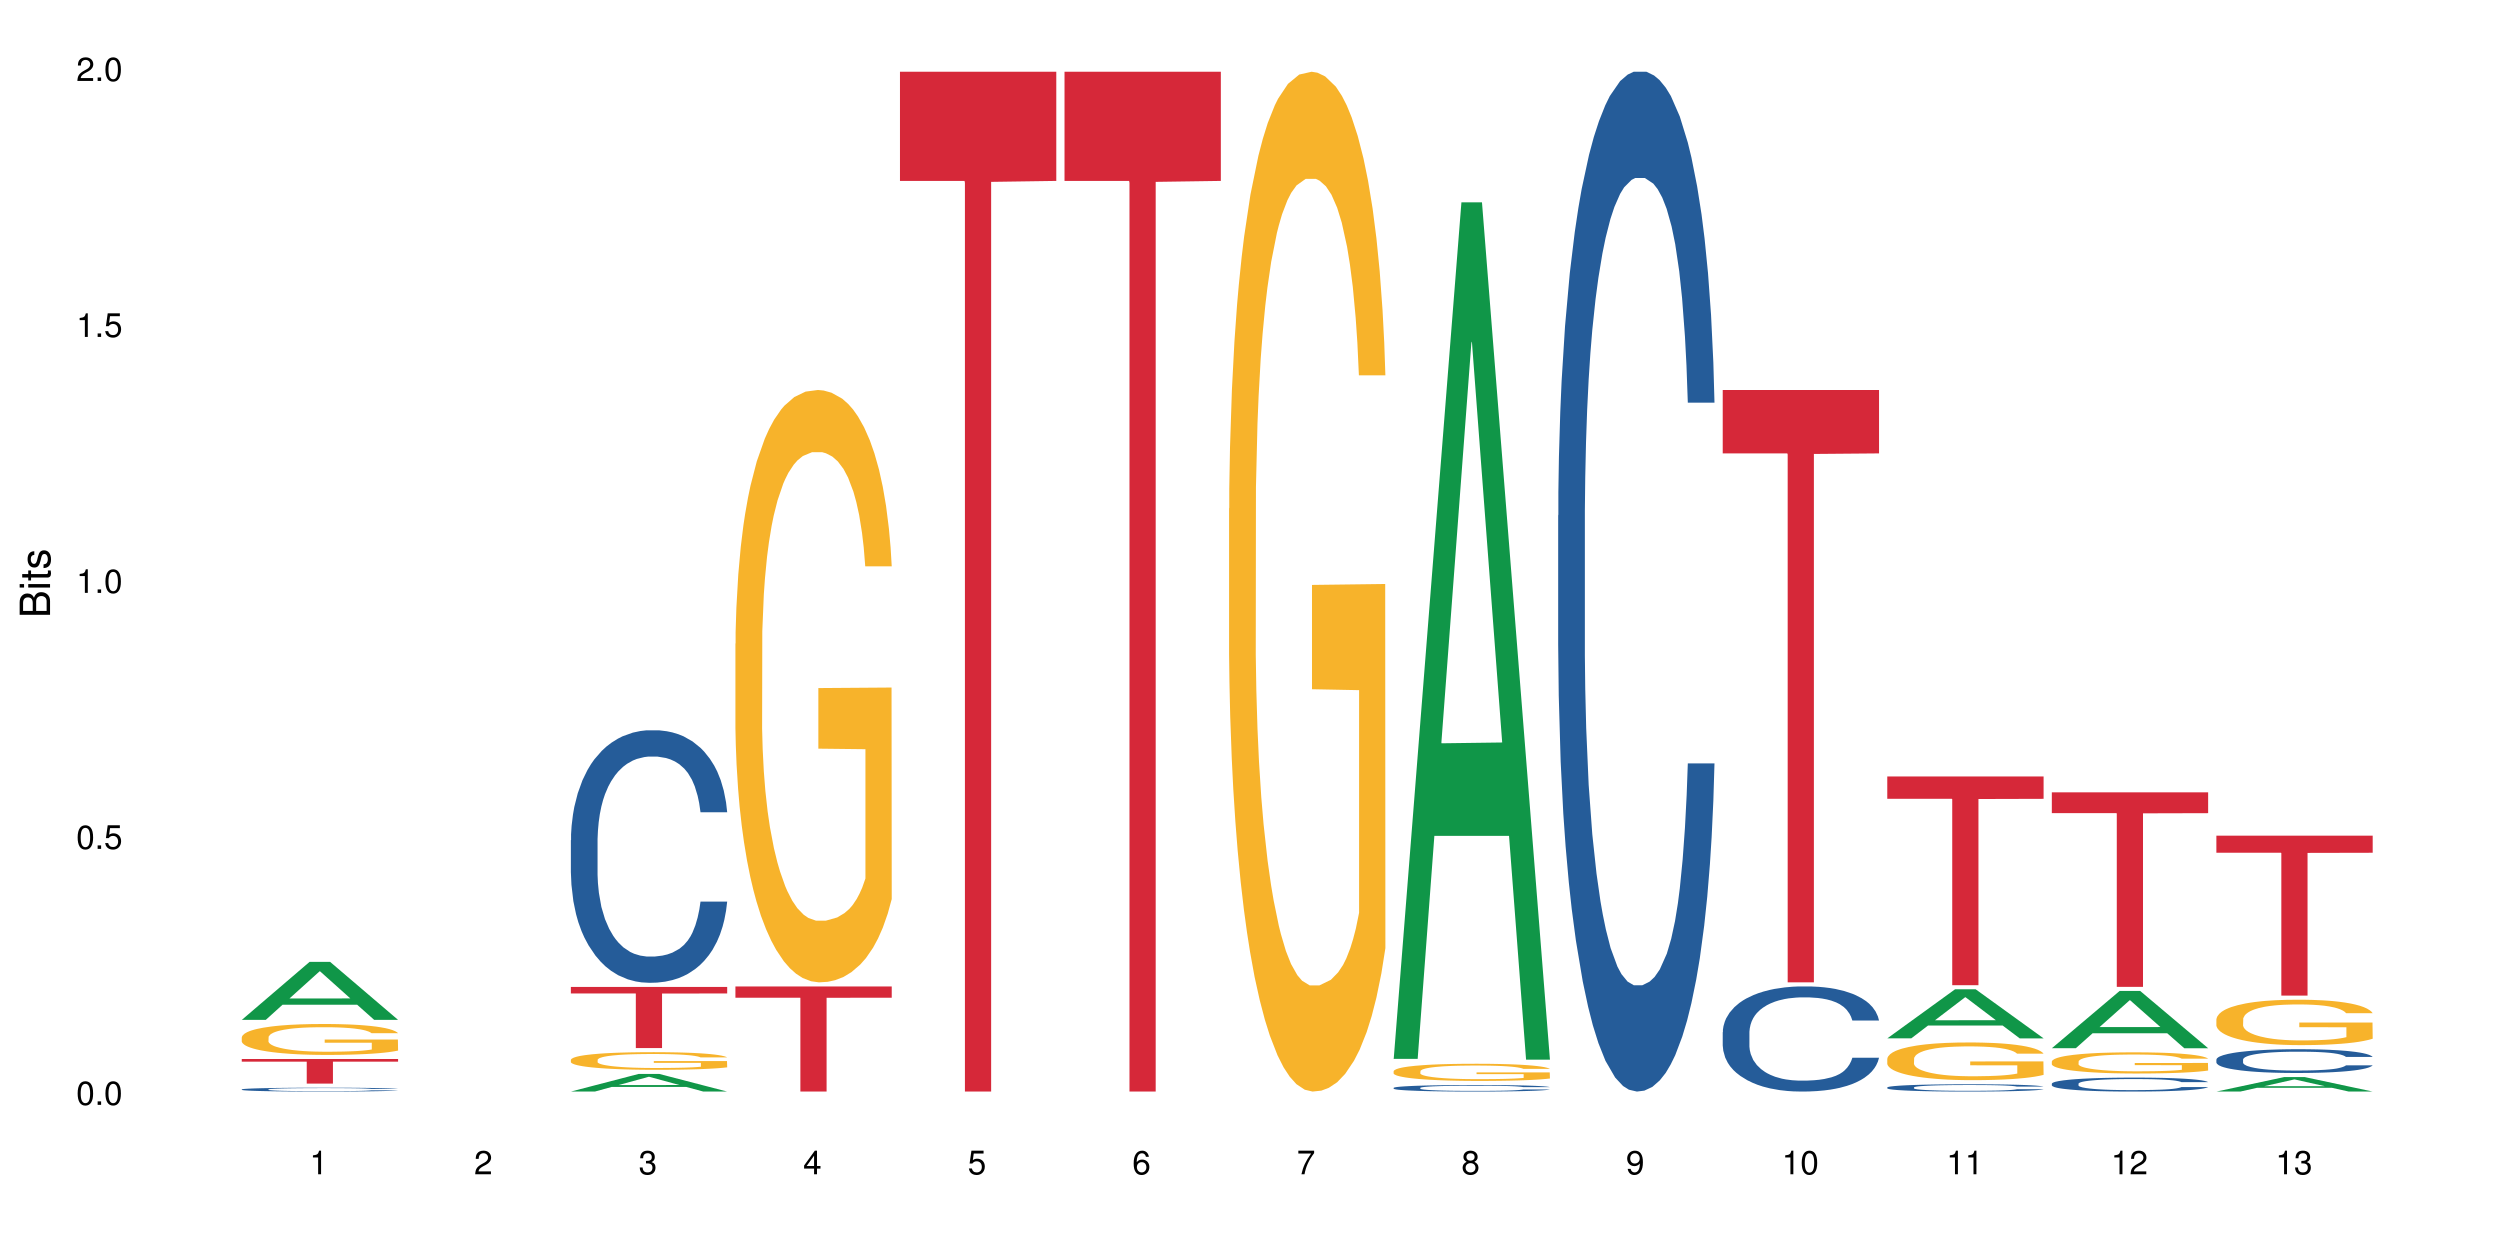 <?xml version="1.0" encoding="UTF-8"?>
<svg xmlns="http://www.w3.org/2000/svg" xmlns:xlink="http://www.w3.org/1999/xlink" width="720pt" height="360pt" viewBox="0 0 720 360" version="1.1">
<defs>
<g>
<symbol overflow="visible" id="glyph0-0">
<path style="stroke:none;" d=""/>
</symbol>
<symbol overflow="visible" id="glyph0-1">
<path style="stroke:none;" d="M 2.641 -6.797 C 2 -6.797 1.422 -6.531 1.078 -6.047 C 0.641 -5.453 0.406 -4.547 0.406 -3.297 C 0.406 -1 1.188 0.219 2.641 0.219 C 4.078 0.219 4.859 -1 4.859 -3.234 C 4.859 -4.562 4.656 -5.438 4.203 -6.047 C 3.844 -6.531 3.281 -6.797 2.641 -6.797 Z M 2.641 -6.047 C 3.547 -6.047 4 -5.125 4 -3.312 C 4 -1.375 3.562 -0.484 2.625 -0.484 C 1.734 -0.484 1.281 -1.422 1.281 -3.281 C 1.281 -5.141 1.734 -6.047 2.641 -6.047 Z M 2.641 -6.047 "/>
</symbol>
<symbol overflow="visible" id="glyph0-2">
<path style="stroke:none;" d="M 1.828 -1 L 0.828 -1 L 0.828 0 L 1.828 0 Z M 1.828 -1 "/>
</symbol>
<symbol overflow="visible" id="glyph0-3">
<path style="stroke:none;" d="M 4.562 -6.797 L 1.062 -6.797 L 0.547 -3.094 L 1.328 -3.094 C 1.719 -3.562 2.047 -3.734 2.578 -3.734 C 3.484 -3.734 4.062 -3.109 4.062 -2.094 C 4.062 -1.125 3.484 -0.531 2.578 -0.531 C 1.828 -0.531 1.375 -0.906 1.188 -1.672 L 0.328 -1.672 C 0.453 -1.109 0.547 -0.844 0.75 -0.594 C 1.125 -0.078 1.828 0.219 2.594 0.219 C 3.969 0.219 4.922 -0.781 4.922 -2.219 C 4.922 -3.562 4.031 -4.484 2.719 -4.484 C 2.25 -4.484 1.859 -4.359 1.469 -4.062 L 1.734 -5.969 L 4.562 -5.969 Z M 4.562 -6.797 "/>
</symbol>
<symbol overflow="visible" id="glyph0-4">
<path style="stroke:none;" d="M 2.484 -4.844 L 2.484 0 L 3.328 0 L 3.328 -6.797 L 2.766 -6.797 C 2.469 -5.75 2.281 -5.609 0.984 -5.453 L 0.984 -4.844 Z M 2.484 -4.844 "/>
</symbol>
<symbol overflow="visible" id="glyph0-5">
<path style="stroke:none;" d="M 4.859 -0.828 L 1.281 -0.828 C 1.359 -1.391 1.672 -1.75 2.5 -2.234 L 3.469 -2.75 C 4.406 -3.266 4.906 -3.969 4.906 -4.812 C 4.906 -5.375 4.672 -5.906 4.266 -6.266 C 3.859 -6.625 3.375 -6.797 2.719 -6.797 C 1.859 -6.797 1.219 -6.5 0.844 -5.922 C 0.609 -5.562 0.5 -5.125 0.484 -4.438 L 1.328 -4.438 C 1.359 -4.906 1.406 -5.188 1.531 -5.406 C 1.75 -5.812 2.188 -6.062 2.703 -6.062 C 3.469 -6.062 4.031 -5.516 4.031 -4.781 C 4.031 -4.25 3.719 -3.797 3.125 -3.438 L 2.234 -2.938 C 0.812 -2.141 0.406 -1.5 0.328 0 L 4.859 0 Z M 4.859 -0.828 "/>
</symbol>
<symbol overflow="visible" id="glyph0-6">
<path style="stroke:none;" d="M 2.125 -3.125 L 2.578 -3.125 C 3.516 -3.125 3.984 -2.703 3.984 -1.891 C 3.984 -1.031 3.469 -0.531 2.578 -0.531 C 1.656 -0.531 1.203 -0.984 1.156 -1.969 L 0.312 -1.969 C 0.344 -1.422 0.438 -1.078 0.609 -0.766 C 0.953 -0.109 1.625 0.219 2.547 0.219 C 3.953 0.219 4.859 -0.609 4.859 -1.906 C 4.859 -2.766 4.516 -3.25 3.703 -3.516 C 4.344 -3.766 4.656 -4.25 4.656 -4.938 C 4.656 -6.109 3.875 -6.797 2.578 -6.797 C 1.203 -6.797 0.484 -6.047 0.453 -4.609 L 1.297 -4.609 C 1.312 -5.016 1.344 -5.25 1.453 -5.453 C 1.641 -5.828 2.062 -6.062 2.594 -6.062 C 3.344 -6.062 3.797 -5.625 3.797 -4.906 C 3.797 -4.422 3.609 -4.141 3.25 -3.984 C 3.016 -3.891 2.719 -3.844 2.125 -3.844 Z M 2.125 -3.125 "/>
</symbol>
<symbol overflow="visible" id="glyph0-7">
<path style="stroke:none;" d="M 3.141 -1.625 L 3.141 0 L 3.984 0 L 3.984 -1.625 L 4.984 -1.625 L 4.984 -2.391 L 3.984 -2.391 L 3.984 -6.797 L 3.359 -6.797 L 0.266 -2.516 L 0.266 -1.625 Z M 3.141 -2.391 L 1 -2.391 L 3.141 -5.359 Z M 3.141 -2.391 "/>
</symbol>
<symbol overflow="visible" id="glyph0-8">
<path style="stroke:none;" d="M 4.781 -5.031 C 4.609 -6.141 3.891 -6.797 2.844 -6.797 C 2.094 -6.797 1.422 -6.438 1.031 -5.828 C 0.609 -5.172 0.406 -4.344 0.406 -3.094 C 0.406 -1.953 0.578 -1.234 0.984 -0.625 C 1.359 -0.078 1.953 0.219 2.703 0.219 C 3.984 0.219 4.922 -0.734 4.922 -2.078 C 4.922 -3.344 4.062 -4.234 2.844 -4.234 C 2.172 -4.234 1.641 -3.969 1.281 -3.469 C 1.281 -5.125 1.828 -6.047 2.797 -6.047 C 3.391 -6.047 3.797 -5.672 3.938 -5.031 Z M 2.734 -3.484 C 3.547 -3.484 4.062 -2.922 4.062 -2 C 4.062 -1.156 3.484 -0.531 2.703 -0.531 C 1.922 -0.531 1.328 -1.188 1.328 -2.047 C 1.328 -2.891 1.906 -3.484 2.734 -3.484 Z M 2.734 -3.484 "/>
</symbol>
<symbol overflow="visible" id="glyph0-9">
<path style="stroke:none;" d="M 4.984 -6.797 L 0.438 -6.797 L 0.438 -5.969 L 4.109 -5.969 C 2.5 -3.656 1.828 -2.234 1.328 0 L 2.219 0 C 2.594 -2.172 3.453 -4.047 4.984 -6.094 Z M 4.984 -6.797 "/>
</symbol>
<symbol overflow="visible" id="glyph0-10">
<path style="stroke:none;" d="M 3.75 -3.578 C 4.453 -4 4.688 -4.344 4.688 -4.984 C 4.688 -6.047 3.844 -6.797 2.641 -6.797 C 1.438 -6.797 0.594 -6.047 0.594 -4.984 C 0.594 -4.359 0.828 -4.016 1.516 -3.578 C 0.734 -3.203 0.359 -2.641 0.359 -1.891 C 0.359 -0.641 1.297 0.219 2.641 0.219 C 3.984 0.219 4.922 -0.641 4.922 -1.875 C 4.922 -2.641 4.531 -3.203 3.75 -3.578 Z M 2.641 -6.047 C 3.359 -6.047 3.812 -5.625 3.812 -4.969 C 3.812 -4.344 3.344 -3.922 2.641 -3.922 C 1.922 -3.922 1.453 -4.344 1.453 -4.984 C 1.453 -5.625 1.922 -6.047 2.641 -6.047 Z M 2.641 -3.203 C 3.484 -3.203 4.062 -2.672 4.062 -1.875 C 4.062 -1.062 3.484 -0.531 2.625 -0.531 C 1.797 -0.531 1.219 -1.078 1.219 -1.875 C 1.219 -2.672 1.797 -3.203 2.641 -3.203 Z M 2.641 -3.203 "/>
</symbol>
<symbol overflow="visible" id="glyph0-11">
<path style="stroke:none;" d="M 0.516 -1.547 C 0.672 -0.438 1.406 0.219 2.438 0.219 C 3.188 0.219 3.859 -0.141 4.266 -0.75 C 4.688 -1.406 4.891 -2.25 4.891 -3.484 C 4.891 -4.625 4.703 -5.359 4.312 -5.953 C 3.938 -6.5 3.344 -6.797 2.594 -6.797 C 1.297 -6.797 0.359 -5.844 0.359 -4.516 C 0.359 -3.25 1.234 -2.344 2.453 -2.344 C 3.094 -2.344 3.562 -2.578 4.016 -3.109 C 4 -1.453 3.469 -0.531 2.5 -0.531 C 1.906 -0.531 1.484 -0.906 1.359 -1.547 Z M 2.578 -6.062 C 3.375 -6.062 3.969 -5.406 3.969 -4.531 C 3.969 -3.688 3.375 -3.094 2.547 -3.094 C 1.734 -3.094 1.234 -3.672 1.234 -4.578 C 1.234 -5.438 1.797 -6.062 2.578 -6.062 Z M 2.578 -6.062 "/>
</symbol>
<symbol overflow="visible" id="glyph1-0">
<path style="stroke:none;" d=""/>
</symbol>
<symbol overflow="visible" id="glyph1-1">
<path style="stroke:none;" d="M 0 -0.953 L 0 -4.891 C 0 -5.719 -0.234 -6.344 -0.734 -6.797 C -1.188 -7.234 -1.812 -7.469 -2.5 -7.469 C -3.547 -7.469 -4.188 -7 -4.625 -5.875 C -4.984 -6.672 -5.641 -7.094 -6.531 -7.094 C -7.156 -7.094 -7.734 -6.859 -8.141 -6.391 C -8.562 -5.938 -8.75 -5.344 -8.75 -4.5 L -8.75 -0.953 Z M -4.984 -2.062 L -7.766 -2.062 L -7.766 -4.219 C -7.766 -4.844 -7.688 -5.203 -7.453 -5.5 C -7.219 -5.812 -6.859 -5.969 -6.375 -5.969 C -5.906 -5.969 -5.531 -5.812 -5.297 -5.5 C -5.062 -5.203 -4.984 -4.844 -4.984 -4.219 Z M -0.984 -2.062 L -4 -2.062 L -4 -4.781 C -4 -5.328 -3.859 -5.688 -3.578 -5.953 C -3.297 -6.219 -2.922 -6.359 -2.484 -6.359 C -2.062 -6.359 -1.688 -6.219 -1.406 -5.953 C -1.109 -5.688 -0.984 -5.328 -0.984 -4.781 Z M -0.984 -2.062 "/>
</symbol>
<symbol overflow="visible" id="glyph1-2">
<path style="stroke:none;" d="M -6.281 -1.797 L -6.281 -0.797 L 0 -0.797 L 0 -1.797 Z M -8.75 -1.797 L -8.75 -0.797 L -7.484 -0.797 L -7.484 -1.797 Z M -8.75 -1.797 "/>
</symbol>
<symbol overflow="visible" id="glyph1-3">
<path style="stroke:none;" d="M -6.281 -3.047 L -6.281 -2.016 L -8.016 -2.016 L -8.016 -1.016 L -6.281 -1.016 L -6.281 -0.172 L -5.469 -0.172 L -5.469 -1.016 L -0.719 -1.016 C -0.078 -1.016 0.281 -1.453 0.281 -2.234 C 0.281 -2.469 0.25 -2.719 0.188 -3.047 L -0.641 -3.047 C -0.609 -2.922 -0.594 -2.766 -0.594 -2.562 C -0.594 -2.141 -0.719 -2.016 -1.156 -2.016 L -5.469 -2.016 L -5.469 -3.047 Z M -6.281 -3.047 "/>
</symbol>
<symbol overflow="visible" id="glyph1-4">
<path style="stroke:none;" d="M -4.531 -5.25 C -5.766 -5.25 -6.469 -4.422 -6.469 -2.969 C -6.469 -1.516 -5.719 -0.562 -4.547 -0.562 C -3.562 -0.562 -3.094 -1.062 -2.734 -2.562 L -2.516 -3.484 C -2.344 -4.188 -2.094 -4.469 -1.625 -4.469 C -1.047 -4.469 -0.641 -3.875 -0.641 -3 C -0.641 -2.453 -0.797 -2 -1.062 -1.75 C -1.25 -1.594 -1.422 -1.531 -1.875 -1.469 L -1.875 -0.406 C -0.422 -0.453 0.281 -1.266 0.281 -2.922 C 0.281 -4.5 -0.5 -5.516 -1.719 -5.516 C -2.656 -5.516 -3.172 -4.984 -3.469 -3.734 L -3.703 -2.766 C -3.891 -1.953 -4.156 -1.609 -4.594 -1.609 C -5.172 -1.609 -5.547 -2.125 -5.547 -2.938 C -5.547 -3.75 -5.203 -4.172 -4.531 -4.203 Z M -4.531 -5.25 "/>
</symbol>
</g>
</defs>
<g id="surface122060">
<rect x="0" y="0" width="720" height="360" style="fill:rgb(100%,100%,100%);fill-opacity:1;stroke:none;"/>
<path style=" stroke:none;fill-rule:nonzero;fill:rgb(6.275%,58.824%,28.235%);fill-opacity:1;" d="M 69.629 293.715 L 69.676 293.699 L 89.156 277.02 L 95.074 277.02 L 114.648 293.73 L 107.773 293.73 L 102.867 289.367 L 81.367 289.367 L 76.555 293.715 L 69.629 293.715 L 83.434 287.562 L 100.895 287.547 L 92.188 279.75 L 92.09 279.734 L 91.996 279.781 L 83.387 287.547 L 83.434 287.562 Z M 69.629 293.715 "/>
<path style=" stroke:none;fill-rule:nonzero;fill:rgb(14.51%,36.078%,60%);fill-opacity:1;" d="M 69.629 313.742 L 69.684 313.742 L 69.684 313.715 L 69.848 313.676 L 70.234 313.629 L 70.617 313.594 L 71.605 313.535 L 72.977 313.477 L 74.406 313.434 L 75.449 313.406 L 76.383 313.387 L 78.523 313.348 L 79.895 313.328 L 81.379 313.312 L 83.191 313.293 L 84.508 313.281 L 87.473 313.266 L 89.668 313.258 L 95.051 313.258 L 97.246 313.262 L 98.84 313.266 L 100.594 313.273 L 102.078 313.281 L 104.656 313.305 L 106.965 313.336 L 108.008 313.352 L 109.652 313.383 L 110.918 313.414 L 111.797 313.438 L 112.785 313.477 L 113.66 313.523 L 114.32 313.574 L 114.648 313.617 L 106.965 313.617 L 106.578 313.578 L 106.141 313.547 L 105.316 313.504 L 104.492 313.473 L 103.34 313.445 L 102.297 313.426 L 100.871 313.406 L 99.605 313.395 L 98.289 313.387 L 97.027 313.379 L 94.609 313.371 L 91.809 313.371 L 90.766 313.375 L 88.625 313.383 L 87.473 313.391 L 85.824 313.406 L 84.672 313.418 L 83.301 313.438 L 82.367 313.457 L 81.215 313.48 L 80.391 313.504 L 79.457 313.539 L 78.906 313.562 L 78.414 313.594 L 77.977 313.625 L 77.645 313.66 L 77.426 313.699 L 77.316 313.734 L 77.316 313.895 L 77.426 313.93 L 77.699 313.973 L 78.414 314.035 L 79.457 314.09 L 80.664 314.133 L 81.816 314.164 L 82.477 314.176 L 83.355 314.195 L 84.727 314.215 L 86.703 314.234 L 87.855 314.242 L 89.613 314.25 L 91.426 314.254 L 93.844 314.254 L 95.984 314.25 L 97.41 314.246 L 98.895 314.238 L 100.926 314.219 L 102.188 314.203 L 103.285 314.184 L 104.109 314.164 L 104.656 314.148 L 105.48 314.117 L 106.141 314.082 L 106.633 314.047 L 106.965 314.012 L 114.648 314.012 L 114.32 314.055 L 113.828 314.094 L 113.332 314.121 L 112.562 314.156 L 111.688 314.188 L 110.422 314.227 L 109.379 314.25 L 108.008 314.273 L 106.746 314.293 L 105.371 314.312 L 103.34 314.332 L 102.023 314.34 L 100.594 314.352 L 98.895 314.359 L 96.75 314.367 L 94.445 314.371 L 92.305 314.371 L 90 314.367 L 88.297 314.363 L 86.047 314.355 L 83.246 314.336 L 81.215 314.316 L 79.621 314.297 L 78.25 314.277 L 76.711 314.25 L 74.734 314.207 L 73.527 314.172 L 72.703 314.141 L 71.77 314.102 L 71.113 314.066 L 70.344 314.012 L 69.793 313.938 L 69.629 313.883 Z M 69.629 313.742 "/>
<path style=" stroke:none;fill-rule:nonzero;fill:rgb(96.863%,70.196%,16.863%);fill-opacity:1;" d="M 69.629 298.727 L 69.684 298.719 L 69.684 298.555 L 69.902 298.188 L 70.453 297.684 L 71.168 297.27 L 71.934 296.941 L 72.43 296.773 L 73.254 296.527 L 73.965 296.348 L 75.777 295.984 L 78.086 295.641 L 79.348 295.496 L 80.773 295.355 L 82.805 295.203 L 83.738 295.145 L 86.594 295.016 L 89.832 294.934 L 93.402 294.91 L 95.051 294.918 L 97.301 294.949 L 100.375 295.039 L 102.133 295.121 L 103.504 295.203 L 104.934 295.309 L 106.688 295.469 L 108.336 295.664 L 109.652 295.859 L 110.973 296.105 L 112.07 296.363 L 113.004 296.648 L 113.828 296.992 L 114.32 297.277 L 114.648 297.562 L 107.02 297.562 L 106.578 297.277 L 106.086 297.059 L 105.262 296.789 L 104.438 296.594 L 103.613 296.438 L 102.078 296.227 L 100.758 296.098 L 99.113 295.984 L 97.52 295.91 L 95.707 295.859 L 94.609 295.844 L 91.699 295.844 L 89.066 295.902 L 87.527 295.965 L 86.43 296.031 L 84.891 296.152 L 83.961 296.25 L 83.41 296.316 L 81.762 296.57 L 80.664 296.797 L 80.062 296.949 L 79.293 297.195 L 78.742 297.414 L 78.141 297.742 L 77.809 297.984 L 77.371 298.539 L 77.316 300.004 L 77.48 300.312 L 77.809 300.645 L 78.25 300.938 L 78.906 301.25 L 79.566 301.484 L 80.719 301.801 L 81.707 302.012 L 82.477 302.152 L 83.961 302.371 L 84.562 302.445 L 85.992 302.59 L 87.473 302.707 L 89.285 302.805 L 90.656 302.852 L 92.855 302.891 L 95.652 302.891 L 98.949 302.844 L 101.035 302.777 L 102.461 302.715 L 103.395 302.656 L 104.547 302.566 L 105.371 302.484 L 106.141 302.395 L 107.074 302.258 L 107.074 300.312 L 93.512 300.305 L 93.512 299.395 L 114.594 299.383 L 114.648 302.566 L 113.496 302.785 L 112.07 303 L 110.699 303.16 L 109.27 303.301 L 107.238 303.453 L 105.59 303.551 L 103.066 303.664 L 100.758 303.738 L 98.344 303.789 L 96.203 303.812 L 93.676 303.82 L 91.426 303.805 L 89.012 303.754 L 87.09 303.691 L 85.332 303.609 L 83.574 303.504 L 81.379 303.332 L 79.953 303.195 L 78.469 303.023 L 76.988 302.82 L 75.668 302.598 L 74.789 302.43 L 73.91 302.234 L 72.977 301.988 L 72.102 301.711 L 71.441 301.461 L 70.836 301.176 L 70.398 300.906 L 69.957 300.539 L 69.738 300.246 L 69.629 299.996 Z M 69.629 298.727 "/>
<path style=" stroke:none;fill-rule:nonzero;fill:rgb(83.922%,15.686%,22.353%);fill-opacity:1;" d="M 69.629 305 L 114.648 305 L 114.648 305.758 L 95.887 305.766 L 95.887 312.078 L 88.34 312.078 L 88.34 305.77 L 88.23 305.758 L 69.629 305.758 Z M 69.629 305 "/>
<path style=" stroke:none;fill-rule:nonzero;fill:rgb(6.275%,58.824%,28.235%);fill-opacity:1;" d="M 164.41 314.367 L 164.457 314.359 L 183.938 309.289 L 189.855 309.289 L 209.43 314.371 L 202.555 314.371 L 197.648 313.043 L 176.148 313.043 L 171.336 314.367 L 164.41 314.367 L 178.215 312.496 L 195.676 312.488 L 186.969 310.117 L 186.871 310.113 L 186.777 310.129 L 178.168 312.488 L 178.215 312.496 Z M 164.41 314.367 "/>
<path style=" stroke:none;fill-rule:nonzero;fill:rgb(14.51%,36.078%,60%);fill-opacity:1;" d="M 164.41 241.973 L 164.465 241.906 L 164.465 240.312 L 164.629 237.785 L 165.016 234.594 L 165.398 232.402 L 166.387 228.48 L 167.758 224.691 L 169.188 221.766 L 170.23 220.039 L 171.164 218.707 L 173.305 216.25 L 174.676 214.984 L 176.16 213.855 L 177.973 212.727 L 179.289 212.059 L 182.254 210.996 L 184.449 210.531 L 186.152 210.332 L 189.832 210.332 L 192.027 210.598 L 193.621 210.93 L 195.375 211.461 L 196.859 212.059 L 199.438 213.523 L 201.746 215.383 L 202.789 216.449 L 204.434 218.508 L 205.699 220.504 L 206.578 222.23 L 207.566 224.691 L 208.441 227.684 L 209.102 231.07 L 209.43 233.93 L 201.746 233.93 L 201.359 231.27 L 200.922 229.211 L 200.098 226.484 L 199.273 224.559 L 198.121 222.629 L 197.078 221.367 L 195.652 220.105 L 194.387 219.305 L 193.07 218.707 L 191.809 218.309 L 189.391 217.91 L 186.59 217.91 L 185.547 218.043 L 183.406 218.574 L 182.254 219.039 L 180.605 219.969 L 179.453 220.836 L 178.082 222.164 L 177.148 223.293 L 175.996 225.023 L 175.172 226.551 L 174.238 228.746 L 173.688 230.406 L 173.195 232.27 L 172.754 234.461 L 172.426 236.789 L 172.207 239.25 L 172.098 241.641 L 172.098 251.945 L 172.207 254.34 L 172.48 257.129 L 173.195 261.184 L 174.238 264.707 L 175.445 267.5 L 176.598 269.496 L 177.258 270.426 L 178.137 271.488 L 179.508 272.82 L 181.484 274.148 L 182.637 274.68 L 184.395 275.211 L 186.207 275.477 L 188.621 275.477 L 190.766 275.211 L 192.191 274.879 L 193.676 274.348 L 195.707 273.219 L 196.969 272.152 L 198.066 270.891 L 198.891 269.629 L 199.438 268.562 L 200.262 266.504 L 200.922 264.242 L 201.414 261.918 L 201.746 259.656 L 209.43 259.656 L 209.102 262.316 L 208.609 264.906 L 208.113 266.836 L 207.344 269.164 L 206.465 271.223 L 205.203 273.551 L 204.16 275.078 L 202.789 276.742 L 201.523 278.004 L 200.152 279.133 L 198.121 280.465 L 196.805 281.129 L 195.375 281.727 L 193.676 282.258 L 191.531 282.723 L 189.227 282.988 L 187.086 283.055 L 184.781 282.922 L 183.078 282.656 L 180.828 282.059 L 178.027 280.863 L 175.996 279.598 L 174.402 278.336 L 173.031 277.008 L 171.492 275.211 L 169.516 272.285 L 168.309 270.027 L 167.484 268.164 L 166.551 265.574 L 165.895 263.246 L 165.125 259.523 L 164.574 254.805 L 164.41 251.148 Z M 164.41 241.973 "/>
<path style=" stroke:none;fill-rule:nonzero;fill:rgb(96.863%,70.196%,16.863%);fill-opacity:1;" d="M 164.41 305.203 L 164.465 305.195 L 164.465 305.105 L 164.684 304.895 L 165.234 304.605 L 165.949 304.371 L 166.715 304.184 L 167.211 304.086 L 168.035 303.949 L 168.746 303.848 L 170.559 303.637 L 172.867 303.441 L 174.129 303.359 L 175.555 303.281 L 177.586 303.191 L 178.52 303.16 L 181.375 303.086 L 184.613 303.039 L 188.184 303.023 L 189.832 303.027 L 192.082 303.047 L 195.156 303.098 L 196.914 303.145 L 198.285 303.191 L 199.715 303.25 L 201.469 303.344 L 203.117 303.457 L 204.434 303.566 L 205.754 303.707 L 206.852 303.855 L 207.785 304.02 L 208.609 304.211 L 209.102 304.375 L 209.43 304.539 L 201.801 304.539 L 201.359 304.375 L 200.867 304.25 L 200.043 304.098 L 199.219 303.984 L 198.395 303.898 L 196.859 303.777 L 195.539 303.703 L 193.895 303.637 L 192.301 303.594 L 190.488 303.566 L 189.391 303.559 L 186.48 303.559 L 183.848 303.59 L 182.309 303.629 L 181.211 303.664 L 179.672 303.734 L 178.742 303.789 L 178.191 303.828 L 176.543 303.973 L 175.445 304.102 L 174.844 304.188 L 174.074 304.328 L 173.523 304.453 L 172.922 304.641 L 172.59 304.777 L 172.152 305.094 L 172.098 305.93 L 172.262 306.105 L 172.59 306.297 L 173.031 306.465 L 173.688 306.641 L 174.348 306.773 L 175.5 306.957 L 176.488 307.078 L 177.258 307.156 L 178.742 307.281 L 179.344 307.324 L 180.773 307.406 L 182.254 307.473 L 184.066 307.527 L 185.438 307.555 L 187.633 307.578 L 190.434 307.578 L 193.73 307.551 L 195.816 307.512 L 197.242 307.477 L 198.176 307.445 L 199.328 307.395 L 200.152 307.348 L 200.922 307.297 L 201.855 307.215 L 201.855 306.105 L 188.293 306.102 L 188.293 305.582 L 209.375 305.578 L 209.43 307.395 L 208.277 307.52 L 206.852 307.641 L 205.477 307.73 L 204.051 307.809 L 202.02 307.898 L 200.371 307.953 L 197.848 308.02 L 195.539 308.062 L 193.125 308.09 L 190.984 308.102 L 188.457 308.109 L 186.207 308.098 L 183.793 308.07 L 181.871 308.035 L 180.113 307.988 L 178.355 307.926 L 176.16 307.828 L 174.73 307.75 L 173.25 307.652 L 171.766 307.535 L 170.449 307.41 L 169.57 307.312 L 168.691 307.203 L 167.758 307.062 L 166.883 306.906 L 166.223 306.762 L 165.617 306.598 L 165.18 306.445 L 164.738 306.238 L 164.52 306.07 L 164.41 305.926 Z M 164.41 305.203 "/>
<path style=" stroke:none;fill-rule:nonzero;fill:rgb(83.922%,15.686%,22.353%);fill-opacity:1;" d="M 164.41 284.234 L 209.43 284.234 L 209.43 286.121 L 190.668 286.137 L 190.668 301.844 L 183.117 301.844 L 183.117 286.152 L 183.008 286.121 L 164.41 286.121 Z M 164.41 284.234 "/>
<path style=" stroke:none;fill-rule:nonzero;fill:rgb(96.863%,70.196%,16.863%);fill-opacity:1;" d="M 211.801 185.387 L 211.855 185.23 L 211.855 182.117 L 212.074 175.105 L 212.625 165.445 L 213.34 157.5 L 214.105 151.27 L 214.602 147.996 L 215.426 143.324 L 216.137 139.895 L 217.949 132.883 L 220.258 126.34 L 221.52 123.535 L 222.945 120.887 L 224.977 117.926 L 225.91 116.836 L 228.766 114.344 L 232.004 112.785 L 235.574 112.316 L 237.223 112.473 L 239.473 113.098 L 242.547 114.812 L 244.305 116.367 L 245.676 117.926 L 247.105 119.953 L 248.859 123.07 L 250.508 126.809 L 251.824 130.547 L 253.145 135.223 L 254.242 140.207 L 255.176 145.66 L 256 152.203 L 256.492 157.656 L 256.82 163.109 L 249.191 163.109 L 248.75 157.656 L 248.258 153.449 L 247.434 148.309 L 246.609 144.57 L 245.785 141.609 L 244.25 137.559 L 242.93 135.066 L 241.285 132.883 L 239.691 131.48 L 237.879 130.547 L 236.781 130.234 L 233.871 130.234 L 231.238 131.324 L 229.699 132.57 L 228.602 133.82 L 227.062 136.156 L 226.133 138.023 L 225.582 139.273 L 223.934 144.102 L 222.836 148.465 L 222.234 151.426 L 221.465 156.098 L 220.914 160.305 L 220.312 166.535 L 219.98 171.211 L 219.543 181.805 L 219.488 209.848 L 219.652 215.77 L 219.98 222.156 L 220.422 227.766 L 221.078 233.688 L 221.738 238.203 L 222.891 244.281 L 223.879 248.332 L 224.648 250.98 L 226.133 255.188 L 226.734 256.59 L 228.164 259.391 L 229.645 261.574 L 231.457 263.441 L 232.828 264.379 L 235.023 265.156 L 237.824 265.156 L 241.121 264.223 L 243.207 262.977 L 244.633 261.73 L 245.566 260.641 L 246.719 258.926 L 247.543 257.367 L 248.312 255.652 L 249.246 253.004 L 249.246 215.77 L 235.684 215.613 L 235.684 198.164 L 256.766 198.008 L 256.82 258.926 L 255.668 263.133 L 254.242 267.184 L 252.867 270.297 L 251.441 272.945 L 249.41 275.906 L 247.762 277.777 L 245.238 279.957 L 242.93 281.359 L 240.516 282.293 L 238.375 282.762 L 235.848 282.918 L 233.598 282.605 L 231.184 281.672 L 229.262 280.426 L 227.504 278.867 L 225.746 276.844 L 223.551 273.57 L 222.121 270.922 L 220.641 267.648 L 219.156 263.754 L 217.84 259.547 L 216.961 256.277 L 216.082 252.539 L 215.148 247.863 L 214.273 242.566 L 213.613 237.738 L 213.008 232.285 L 212.57 227.141 L 212.129 220.133 L 211.91 214.523 L 211.801 209.691 Z M 211.801 185.387 "/>
<path style=" stroke:none;fill-rule:nonzero;fill:rgb(83.922%,15.686%,22.353%);fill-opacity:1;" d="M 211.801 284.098 L 256.82 284.098 L 256.82 287.34 L 238.059 287.367 L 238.059 314.371 L 230.508 314.371 L 230.508 287.395 L 230.398 287.34 L 211.801 287.34 Z M 211.801 284.098 "/>
<path style=" stroke:none;fill-rule:nonzero;fill:rgb(83.922%,15.686%,22.353%);fill-opacity:1;" d="M 259.191 20.664 L 304.211 20.664 L 304.211 52.102 L 285.449 52.379 L 285.449 314.371 L 277.898 314.371 L 277.898 52.652 L 277.789 52.102 L 259.191 52.102 Z M 259.191 20.664 "/>
<path style=" stroke:none;fill-rule:nonzero;fill:rgb(83.922%,15.686%,22.353%);fill-opacity:1;" d="M 306.582 20.664 L 351.602 20.664 L 351.602 52.102 L 332.84 52.379 L 332.84 314.371 L 325.289 314.371 L 325.289 52.652 L 325.18 52.102 L 306.582 52.102 Z M 306.582 20.664 "/>
<path style=" stroke:none;fill-rule:nonzero;fill:rgb(96.863%,70.196%,16.863%);fill-opacity:1;" d="M 353.973 146.461 L 354.027 146.191 L 354.027 140.828 L 354.246 128.758 L 354.797 112.129 L 355.512 98.449 L 356.277 87.719 L 356.773 82.086 L 357.598 74.039 L 358.309 68.141 L 360.121 56.07 L 362.43 44.805 L 363.691 39.977 L 365.117 35.414 L 367.148 30.32 L 368.082 28.441 L 370.938 24.148 L 374.176 21.469 L 377.746 20.664 L 379.395 20.93 L 381.645 22.004 L 384.719 24.953 L 386.477 27.637 L 387.848 30.32 L 389.277 33.805 L 391.031 39.172 L 392.68 45.609 L 393.996 52.047 L 395.316 60.094 L 396.414 68.676 L 397.348 78.062 L 398.172 89.328 L 398.664 98.715 L 398.992 108.105 L 391.363 108.105 L 390.922 98.715 L 390.43 91.477 L 389.605 82.625 L 388.781 76.188 L 387.957 71.09 L 386.422 64.117 L 385.102 59.824 L 383.457 56.07 L 381.863 53.656 L 380.051 52.047 L 378.953 51.508 L 376.043 51.508 L 373.41 53.387 L 371.871 55.531 L 370.773 57.68 L 369.234 61.703 L 368.301 64.922 L 367.754 67.066 L 366.105 75.383 L 365.008 82.891 L 364.406 87.988 L 363.637 96.035 L 363.086 103.277 L 362.484 114.004 L 362.152 122.051 L 361.715 140.293 L 361.66 188.574 L 361.824 198.766 L 362.152 209.762 L 362.594 219.418 L 363.25 229.609 L 363.91 237.391 L 365.062 247.852 L 366.051 254.824 L 366.82 259.383 L 368.301 266.625 L 368.906 269.039 L 370.332 273.867 L 371.816 277.625 L 373.629 280.844 L 375 282.453 L 377.195 283.793 L 379.996 283.793 L 383.293 282.184 L 385.379 280.039 L 386.805 277.891 L 387.738 276.016 L 388.891 273.062 L 389.715 270.383 L 390.484 267.43 L 391.418 262.871 L 391.418 198.766 L 377.855 198.496 L 377.855 168.457 L 398.938 168.188 L 398.992 273.062 L 397.84 280.305 L 396.414 287.281 L 395.039 292.645 L 393.613 297.203 L 391.582 302.301 L 389.934 305.52 L 387.41 309.273 L 385.102 311.688 L 382.688 313.297 L 380.547 314.102 L 378.02 314.371 L 375.77 313.836 L 373.355 312.227 L 371.434 310.078 L 369.676 307.398 L 367.918 303.91 L 365.723 298.277 L 364.293 293.719 L 362.812 288.086 L 361.328 281.379 L 360.012 274.137 L 359.133 268.504 L 358.254 262.066 L 357.32 254.02 L 356.441 244.898 L 355.785 236.586 L 355.18 227.195 L 354.742 218.344 L 354.301 206.277 L 354.082 196.621 L 353.973 188.305 Z M 353.973 146.461 "/>
<path style=" stroke:none;fill-rule:nonzero;fill:rgb(6.275%,58.824%,28.235%);fill-opacity:1;" d="M 401.363 304.949 L 401.41 304.719 L 420.891 58.273 L 426.809 58.273 L 446.383 305.184 L 439.508 305.184 L 434.602 240.73 L 413.098 240.73 L 408.289 304.949 L 401.363 304.949 L 415.168 214.07 L 432.629 213.836 L 423.922 98.613 L 423.824 98.383 L 423.73 99.078 L 415.121 213.836 L 415.168 214.07 Z M 401.363 304.949 "/>
<path style=" stroke:none;fill-rule:nonzero;fill:rgb(14.51%,36.078%,60%);fill-opacity:1;" d="M 401.363 313.309 L 401.418 313.305 L 401.418 313.266 L 401.582 313.199 L 401.969 313.117 L 402.352 313.059 L 403.34 312.957 L 404.711 312.859 L 406.141 312.785 L 407.184 312.738 L 408.117 312.703 L 410.258 312.641 L 411.629 312.609 L 413.113 312.578 L 414.926 312.551 L 416.242 312.531 L 419.207 312.504 L 421.402 312.492 L 423.105 312.488 L 426.785 312.488 L 428.98 312.496 L 430.57 312.504 L 432.328 312.516 L 433.812 312.531 L 436.391 312.57 L 438.699 312.617 L 439.742 312.645 L 441.387 312.699 L 442.652 312.75 L 443.527 312.797 L 444.516 312.859 L 445.395 312.938 L 446.055 313.023 L 446.383 313.098 L 438.699 313.098 L 438.312 313.031 L 437.875 312.977 L 437.051 312.906 L 436.227 312.855 L 435.074 312.805 L 434.031 312.773 L 432.602 312.742 L 431.34 312.719 L 430.023 312.703 L 428.762 312.695 L 426.344 312.684 L 423.543 312.684 L 422.5 312.688 L 420.359 312.699 L 419.207 312.715 L 417.559 312.738 L 416.406 312.758 L 415.035 312.793 L 414.102 312.824 L 412.949 312.867 L 412.125 312.906 L 411.191 312.965 L 410.641 313.008 L 410.148 313.055 L 409.707 313.113 L 409.379 313.172 L 409.16 313.234 L 409.051 313.297 L 409.051 313.566 L 409.16 313.629 L 409.434 313.699 L 410.148 313.805 L 411.191 313.895 L 412.398 313.969 L 413.551 314.02 L 414.211 314.043 L 415.09 314.07 L 416.461 314.105 L 418.438 314.141 L 419.59 314.152 L 421.348 314.168 L 423.16 314.176 L 425.574 314.176 L 427.719 314.168 L 429.145 314.16 L 430.625 314.145 L 432.66 314.117 L 433.922 314.09 L 435.02 314.055 L 435.844 314.023 L 436.391 313.996 L 437.215 313.941 L 437.875 313.883 L 438.367 313.824 L 438.699 313.766 L 446.383 313.766 L 446.055 313.832 L 445.562 313.902 L 445.066 313.949 L 444.297 314.012 L 443.418 314.062 L 442.156 314.125 L 441.113 314.164 L 439.742 314.207 L 438.477 314.238 L 437.105 314.27 L 435.074 314.305 L 433.758 314.32 L 432.328 314.336 L 430.625 314.352 L 428.484 314.363 L 426.18 314.367 L 424.039 314.371 L 421.734 314.367 L 420.031 314.359 L 417.781 314.344 L 414.98 314.312 L 412.949 314.281 L 411.355 314.25 L 409.984 314.215 L 408.445 314.168 L 406.469 314.09 L 405.262 314.035 L 404.438 313.984 L 403.504 313.918 L 402.844 313.859 L 402.078 313.762 L 401.527 313.641 L 401.363 313.543 Z M 401.363 313.309 "/>
<path style=" stroke:none;fill-rule:nonzero;fill:rgb(96.863%,70.196%,16.863%);fill-opacity:1;" d="M 401.363 308.48 L 401.418 308.477 L 401.418 308.387 L 401.637 308.184 L 402.188 307.902 L 402.902 307.672 L 403.668 307.492 L 404.164 307.395 L 404.988 307.262 L 405.699 307.16 L 407.512 306.957 L 409.82 306.77 L 411.082 306.688 L 412.508 306.609 L 414.539 306.523 L 415.473 306.492 L 418.328 306.422 L 421.566 306.375 L 425.137 306.363 L 426.785 306.367 L 429.035 306.383 L 432.109 306.434 L 433.867 306.48 L 435.238 306.523 L 436.668 306.582 L 438.422 306.672 L 440.07 306.781 L 441.387 306.891 L 442.707 307.027 L 443.805 307.172 L 444.738 307.328 L 445.562 307.52 L 446.055 307.676 L 446.383 307.836 L 438.754 307.836 L 438.312 307.676 L 437.82 307.555 L 436.996 307.406 L 436.172 307.297 L 435.348 307.211 L 433.812 307.094 L 432.492 307.02 L 430.848 306.957 L 429.254 306.918 L 427.441 306.891 L 426.344 306.883 L 423.434 306.883 L 420.801 306.914 L 419.262 306.949 L 418.164 306.984 L 416.625 307.055 L 415.691 307.105 L 415.145 307.145 L 413.496 307.281 L 412.398 307.41 L 411.797 307.496 L 411.027 307.633 L 410.477 307.754 L 409.875 307.934 L 409.543 308.07 L 409.105 308.375 L 409.051 309.188 L 409.215 309.359 L 409.543 309.547 L 409.984 309.707 L 410.641 309.879 L 411.301 310.012 L 412.453 310.188 L 413.441 310.305 L 414.211 310.383 L 415.691 310.504 L 416.297 310.543 L 417.723 310.625 L 419.207 310.688 L 421.02 310.742 L 422.391 310.77 L 424.586 310.793 L 427.387 310.793 L 430.684 310.766 L 432.77 310.73 L 434.195 310.695 L 435.129 310.66 L 436.281 310.613 L 437.105 310.566 L 437.875 310.516 L 438.809 310.441 L 438.809 309.359 L 425.246 309.355 L 425.246 308.852 L 446.328 308.848 L 446.383 310.613 L 445.23 310.734 L 443.805 310.852 L 442.43 310.941 L 441.004 311.02 L 438.973 311.105 L 437.324 311.16 L 434.801 311.223 L 432.492 311.262 L 430.078 311.289 L 427.938 311.305 L 425.41 311.309 L 423.16 311.297 L 420.746 311.273 L 418.824 311.234 L 417.066 311.191 L 415.309 311.133 L 413.113 311.035 L 411.684 310.961 L 410.203 310.863 L 408.719 310.754 L 407.402 310.629 L 406.523 310.535 L 405.645 310.426 L 404.711 310.293 L 403.832 310.137 L 403.176 309.996 L 402.57 309.84 L 402.133 309.691 L 401.691 309.488 L 401.473 309.324 L 401.363 309.184 Z M 401.363 308.48 "/>
<path style=" stroke:none;fill-rule:nonzero;fill:rgb(14.51%,36.078%,60%);fill-opacity:1;" d="M 448.754 148.457 L 448.809 148.188 L 448.809 141.742 L 448.973 131.543 L 449.359 118.656 L 449.742 109.797 L 450.73 93.957 L 452.102 78.652 L 453.531 66.84 L 454.574 59.859 L 455.508 54.492 L 457.648 44.559 L 459.02 39.457 L 460.504 34.891 L 462.316 30.328 L 463.633 27.645 L 466.598 23.348 L 468.793 21.469 L 470.496 20.664 L 474.176 20.664 L 476.371 21.738 L 477.961 23.078 L 479.719 25.227 L 481.203 27.645 L 483.781 33.551 L 486.09 41.066 L 487.133 45.363 L 488.777 53.684 L 490.043 61.738 L 490.918 68.719 L 491.906 78.652 L 492.785 90.734 L 493.445 104.426 L 493.773 115.969 L 486.09 115.969 L 485.703 105.23 L 485.266 96.91 L 484.441 85.902 L 483.617 78.117 L 482.465 70.332 L 481.422 65.23 L 479.992 60.129 L 478.73 56.906 L 477.414 54.492 L 476.152 52.879 L 473.734 51.27 L 470.934 51.27 L 469.891 51.805 L 467.75 53.953 L 466.598 55.832 L 464.949 59.59 L 463.797 63.082 L 462.426 68.449 L 461.492 73.016 L 460.34 79.996 L 459.516 86.172 L 458.582 95.031 L 458.031 101.742 L 457.539 109.258 L 457.098 118.117 L 456.77 127.516 L 456.551 137.449 L 456.441 147.113 L 456.441 188.727 L 456.551 198.391 L 456.824 209.668 L 457.539 226.043 L 458.582 240.273 L 459.789 251.547 L 460.941 259.602 L 461.602 263.359 L 462.48 267.656 L 463.852 273.027 L 465.828 278.395 L 466.98 280.543 L 468.738 282.691 L 470.551 283.766 L 472.965 283.766 L 475.109 282.691 L 476.535 281.348 L 478.016 279.199 L 480.051 274.637 L 481.312 270.34 L 482.41 265.242 L 483.234 260.141 L 483.781 255.844 L 484.605 247.52 L 485.266 238.395 L 485.758 228.996 L 486.09 219.867 L 493.773 219.867 L 493.445 230.609 L 492.953 241.078 L 492.457 248.863 L 491.688 258.262 L 490.809 266.582 L 489.547 275.98 L 488.504 282.152 L 487.133 288.867 L 485.867 293.969 L 484.496 298.531 L 482.465 303.898 L 481.148 306.586 L 479.719 309 L 478.016 311.148 L 475.875 313.027 L 473.57 314.102 L 471.43 314.371 L 469.125 313.832 L 467.422 312.762 L 465.172 310.344 L 462.371 305.512 L 460.34 300.41 L 458.746 295.309 L 457.375 289.941 L 455.836 282.691 L 453.859 270.879 L 452.652 261.75 L 451.828 254.234 L 450.895 243.762 L 450.234 234.367 L 449.469 219.332 L 448.918 200.27 L 448.754 185.504 Z M 448.754 148.457 "/>
<path style=" stroke:none;fill-rule:nonzero;fill:rgb(14.51%,36.078%,60%);fill-opacity:1;" d="M 496.145 297.27 L 496.199 297.242 L 496.199 296.578 L 496.363 295.527 L 496.75 294.199 L 497.133 293.285 L 498.121 291.652 L 499.492 290.074 L 500.922 288.855 L 501.965 288.137 L 502.898 287.586 L 505.039 286.559 L 506.41 286.035 L 507.895 285.562 L 509.707 285.094 L 511.023 284.816 L 513.988 284.375 L 516.184 284.18 L 517.887 284.098 L 521.566 284.098 L 523.762 284.207 L 525.352 284.348 L 527.109 284.566 L 528.594 284.816 L 531.172 285.426 L 533.48 286.199 L 534.523 286.645 L 536.168 287.5 L 537.434 288.332 L 538.309 289.051 L 539.297 290.074 L 540.176 291.32 L 540.836 292.73 L 541.164 293.922 L 533.48 293.922 L 533.094 292.812 L 532.656 291.957 L 531.832 290.82 L 531.008 290.02 L 529.855 289.219 L 528.812 288.691 L 527.383 288.164 L 526.121 287.832 L 524.805 287.586 L 523.543 287.418 L 521.125 287.254 L 518.324 287.254 L 517.281 287.309 L 515.141 287.527 L 513.988 287.723 L 512.34 288.109 L 511.188 288.469 L 509.816 289.023 L 508.883 289.492 L 507.73 290.215 L 506.906 290.848 L 505.973 291.762 L 505.422 292.453 L 504.93 293.23 L 504.488 294.141 L 504.16 295.109 L 503.941 296.137 L 503.832 297.133 L 503.832 301.422 L 503.941 302.418 L 504.215 303.578 L 504.93 305.266 L 505.973 306.734 L 507.18 307.895 L 508.332 308.727 L 508.992 309.113 L 509.871 309.555 L 511.242 310.109 L 513.219 310.664 L 514.371 310.883 L 516.129 311.105 L 517.941 311.215 L 520.355 311.215 L 522.5 311.105 L 523.926 310.969 L 525.406 310.746 L 527.438 310.273 L 528.703 309.832 L 529.801 309.309 L 530.625 308.781 L 531.172 308.34 L 531.996 307.48 L 532.656 306.539 L 533.148 305.57 L 533.48 304.629 L 541.164 304.629 L 540.836 305.738 L 540.344 306.816 L 539.848 307.617 L 539.078 308.586 L 538.199 309.445 L 536.938 310.414 L 535.895 311.051 L 534.523 311.742 L 533.258 312.27 L 531.887 312.738 L 529.855 313.293 L 528.539 313.566 L 527.109 313.816 L 525.406 314.039 L 523.266 314.23 L 520.961 314.344 L 518.82 314.371 L 516.512 314.316 L 514.812 314.203 L 512.559 313.957 L 509.762 313.457 L 507.73 312.934 L 506.137 312.406 L 504.766 311.852 L 503.227 311.105 L 501.25 309.887 L 500.043 308.945 L 499.219 308.172 L 498.285 307.094 L 497.625 306.125 L 496.859 304.574 L 496.309 302.609 L 496.145 301.09 Z M 496.145 297.27 "/>
<path style=" stroke:none;fill-rule:nonzero;fill:rgb(83.922%,15.686%,22.353%);fill-opacity:1;" d="M 496.145 112.316 L 541.164 112.316 L 541.164 130.578 L 522.402 130.738 L 522.402 282.918 L 514.852 282.918 L 514.852 130.898 L 514.742 130.578 L 496.145 130.578 Z M 496.145 112.316 "/>
<path style=" stroke:none;fill-rule:nonzero;fill:rgb(6.275%,58.824%,28.235%);fill-opacity:1;" d="M 543.535 299.035 L 543.582 299.023 L 563.062 284.91 L 568.98 284.91 L 588.555 299.051 L 581.676 299.051 L 576.773 295.359 L 555.27 295.359 L 550.461 299.035 L 543.535 299.035 L 557.34 293.832 L 574.801 293.82 L 566.094 287.219 L 565.996 287.207 L 565.902 287.246 L 557.293 293.82 L 557.34 293.832 Z M 543.535 299.035 "/>
<path style=" stroke:none;fill-rule:nonzero;fill:rgb(14.51%,36.078%,60%);fill-opacity:1;" d="M 543.535 313.184 L 543.59 313.18 L 543.59 313.133 L 543.754 313.062 L 544.141 312.969 L 544.523 312.906 L 545.512 312.793 L 546.883 312.684 L 548.312 312.598 L 549.355 312.547 L 550.289 312.508 L 552.43 312.438 L 553.801 312.402 L 555.285 312.371 L 557.098 312.336 L 558.414 312.316 L 561.379 312.285 L 563.574 312.273 L 565.277 312.266 L 568.957 312.266 L 571.152 312.273 L 572.742 312.285 L 574.5 312.301 L 575.984 312.316 L 578.562 312.359 L 580.871 312.414 L 581.914 312.445 L 583.559 312.504 L 584.824 312.562 L 585.699 312.613 L 586.688 312.684 L 587.566 312.77 L 588.227 312.867 L 588.555 312.949 L 580.871 312.949 L 580.484 312.871 L 580.047 312.812 L 579.223 312.734 L 578.398 312.68 L 577.246 312.621 L 576.203 312.586 L 574.773 312.551 L 573.512 312.527 L 572.195 312.508 L 570.934 312.496 L 568.516 312.488 L 565.715 312.488 L 564.672 312.492 L 562.531 312.504 L 561.379 312.52 L 559.73 312.547 L 558.578 312.57 L 557.207 312.609 L 556.273 312.641 L 555.121 312.691 L 554.297 312.738 L 553.363 312.801 L 552.812 312.848 L 552.32 312.902 L 551.879 312.965 L 551.551 313.031 L 551.332 313.105 L 551.223 313.172 L 551.223 313.473 L 551.332 313.539 L 551.605 313.621 L 552.32 313.738 L 553.363 313.84 L 554.57 313.922 L 555.723 313.977 L 556.383 314.004 L 557.262 314.035 L 558.633 314.074 L 560.609 314.113 L 561.762 314.129 L 563.52 314.145 L 565.332 314.152 L 567.746 314.152 L 569.887 314.145 L 571.316 314.133 L 572.797 314.117 L 574.828 314.086 L 576.094 314.055 L 577.191 314.02 L 578.016 313.98 L 578.562 313.953 L 579.387 313.891 L 580.047 313.828 L 580.539 313.758 L 580.871 313.695 L 588.555 313.695 L 588.227 313.77 L 587.73 313.848 L 587.238 313.902 L 586.469 313.969 L 585.59 314.027 L 584.328 314.098 L 583.285 314.141 L 581.914 314.188 L 580.648 314.223 L 579.277 314.258 L 577.246 314.297 L 575.93 314.316 L 574.5 314.332 L 572.797 314.348 L 570.656 314.359 L 568.352 314.367 L 566.211 314.371 L 563.902 314.367 L 562.203 314.359 L 559.949 314.344 L 557.152 314.309 L 555.121 314.27 L 553.527 314.234 L 552.156 314.195 L 550.617 314.145 L 548.641 314.059 L 547.434 313.992 L 546.609 313.941 L 545.676 313.863 L 545.016 313.797 L 544.25 313.691 L 543.699 313.555 L 543.535 313.449 Z M 543.535 313.184 "/>
<path style=" stroke:none;fill-rule:nonzero;fill:rgb(96.863%,70.196%,16.863%);fill-opacity:1;" d="M 543.535 304.879 L 543.59 304.871 L 543.59 304.672 L 543.809 304.227 L 544.359 303.609 L 545.07 303.105 L 545.84 302.707 L 546.336 302.5 L 547.16 302.203 L 547.871 301.984 L 549.684 301.539 L 551.988 301.121 L 553.254 300.945 L 554.68 300.773 L 556.711 300.586 L 557.645 300.516 L 560.5 300.359 L 563.738 300.258 L 567.309 300.23 L 568.957 300.238 L 571.207 300.281 L 574.281 300.387 L 576.039 300.488 L 577.41 300.586 L 578.84 300.715 L 580.594 300.914 L 582.242 301.152 L 583.559 301.391 L 584.879 301.688 L 585.977 302.004 L 586.91 302.352 L 587.73 302.77 L 588.227 303.117 L 588.555 303.461 L 580.926 303.461 L 580.484 303.117 L 579.992 302.848 L 579.168 302.52 L 578.344 302.281 L 577.52 302.094 L 575.984 301.836 L 574.664 301.676 L 573.02 301.539 L 571.426 301.449 L 569.613 301.391 L 568.516 301.371 L 565.605 301.371 L 562.973 301.441 L 561.434 301.52 L 560.336 301.598 L 558.797 301.746 L 557.863 301.867 L 557.316 301.945 L 555.668 302.254 L 554.57 302.531 L 553.965 302.719 L 553.199 303.016 L 552.648 303.285 L 552.047 303.68 L 551.715 303.977 L 551.277 304.652 L 551.223 306.438 L 551.387 306.812 L 551.715 307.219 L 552.156 307.578 L 552.812 307.953 L 553.473 308.242 L 554.625 308.629 L 555.613 308.887 L 556.383 309.055 L 557.863 309.324 L 558.469 309.41 L 559.895 309.59 L 561.379 309.73 L 563.191 309.848 L 564.562 309.906 L 566.758 309.957 L 569.559 309.957 L 572.852 309.898 L 574.941 309.82 L 576.367 309.738 L 577.301 309.668 L 578.453 309.562 L 579.277 309.461 L 580.047 309.352 L 580.98 309.184 L 580.98 306.812 L 567.418 306.805 L 567.418 305.695 L 588.5 305.684 L 588.555 309.562 L 587.402 309.828 L 585.977 310.086 L 584.602 310.285 L 583.176 310.453 L 581.145 310.641 L 579.496 310.762 L 576.973 310.898 L 574.664 310.988 L 572.25 311.047 L 570.109 311.078 L 567.582 311.086 L 565.332 311.066 L 562.914 311.008 L 560.996 310.93 L 559.238 310.828 L 557.48 310.699 L 555.285 310.492 L 553.855 310.324 L 552.375 310.117 L 550.891 309.867 L 549.574 309.602 L 548.695 309.391 L 547.816 309.152 L 546.883 308.855 L 546.004 308.52 L 545.348 308.211 L 544.742 307.863 L 544.305 307.539 L 543.863 307.09 L 543.645 306.734 L 543.535 306.426 Z M 543.535 304.879 "/>
<path style=" stroke:none;fill-rule:nonzero;fill:rgb(83.922%,15.686%,22.353%);fill-opacity:1;" d="M 543.535 223.629 L 588.555 223.629 L 588.555 230.062 L 569.793 230.117 L 569.793 283.73 L 562.242 283.73 L 562.242 230.176 L 562.133 230.062 L 543.535 230.062 Z M 543.535 223.629 "/>
<path style=" stroke:none;fill-rule:nonzero;fill:rgb(6.275%,58.824%,28.235%);fill-opacity:1;" d="M 590.926 301.875 L 590.973 301.859 L 610.453 285.391 L 616.371 285.391 L 635.945 301.891 L 629.066 301.891 L 624.164 297.586 L 602.66 297.586 L 597.852 301.875 L 590.926 301.875 L 604.73 295.801 L 622.191 295.785 L 613.484 288.086 L 613.387 288.07 L 613.293 288.117 L 604.684 295.785 L 604.73 295.801 Z M 590.926 301.875 "/>
<path style=" stroke:none;fill-rule:nonzero;fill:rgb(14.51%,36.078%,60%);fill-opacity:1;" d="M 590.926 312.098 L 590.98 312.098 L 590.98 312.008 L 591.145 311.867 L 591.531 311.691 L 591.914 311.57 L 592.902 311.355 L 594.273 311.145 L 595.703 310.984 L 596.746 310.887 L 597.68 310.812 L 599.82 310.676 L 601.191 310.609 L 602.676 310.547 L 604.488 310.484 L 605.805 310.445 L 608.77 310.387 L 610.965 310.363 L 612.668 310.352 L 616.348 310.352 L 618.543 310.363 L 620.133 310.383 L 621.891 310.414 L 623.375 310.445 L 625.953 310.527 L 628.262 310.629 L 629.305 310.688 L 630.949 310.801 L 632.215 310.914 L 633.09 311.008 L 634.078 311.145 L 634.957 311.309 L 635.617 311.496 L 635.945 311.656 L 628.262 311.656 L 627.875 311.508 L 627.438 311.395 L 626.613 311.242 L 625.789 311.137 L 624.637 311.031 L 623.594 310.961 L 622.164 310.891 L 620.902 310.848 L 619.586 310.812 L 618.324 310.793 L 615.906 310.77 L 613.105 310.77 L 612.062 310.777 L 609.922 310.805 L 608.77 310.832 L 607.121 310.883 L 605.969 310.93 L 604.598 311.004 L 603.664 311.066 L 602.512 311.164 L 601.688 311.246 L 600.754 311.367 L 600.203 311.461 L 599.711 311.562 L 599.27 311.684 L 598.941 311.812 L 598.723 311.949 L 598.613 312.082 L 598.613 312.652 L 598.723 312.781 L 598.996 312.938 L 599.711 313.16 L 600.754 313.355 L 601.961 313.512 L 603.113 313.621 L 603.773 313.672 L 604.652 313.73 L 606.023 313.805 L 608 313.879 L 609.152 313.906 L 610.91 313.938 L 612.723 313.953 L 615.137 313.953 L 617.277 313.938 L 618.707 313.918 L 620.188 313.891 L 622.219 313.828 L 623.484 313.77 L 624.582 313.699 L 625.406 313.629 L 625.953 313.57 L 626.777 313.457 L 627.438 313.332 L 627.93 313.203 L 628.262 313.078 L 635.945 313.078 L 635.617 313.223 L 635.121 313.367 L 634.629 313.473 L 633.859 313.602 L 632.98 313.715 L 631.719 313.844 L 630.676 313.93 L 629.305 314.023 L 628.039 314.09 L 626.668 314.152 L 624.637 314.227 L 623.32 314.266 L 621.891 314.297 L 620.188 314.328 L 618.047 314.352 L 615.742 314.367 L 613.602 314.371 L 611.293 314.363 L 609.594 314.348 L 607.34 314.316 L 604.543 314.25 L 602.512 314.18 L 600.918 314.109 L 599.547 314.035 L 598.008 313.938 L 596.031 313.773 L 594.824 313.648 L 594 313.547 L 593.066 313.402 L 592.406 313.277 L 591.641 313.07 L 591.09 312.809 L 590.926 312.605 Z M 590.926 312.098 "/>
<path style=" stroke:none;fill-rule:nonzero;fill:rgb(96.863%,70.196%,16.863%);fill-opacity:1;" d="M 590.926 305.684 L 590.98 305.68 L 590.98 305.566 L 591.199 305.316 L 591.75 304.969 L 592.461 304.688 L 593.23 304.465 L 593.727 304.348 L 594.551 304.18 L 595.262 304.059 L 597.074 303.805 L 599.379 303.57 L 600.645 303.473 L 602.07 303.379 L 604.102 303.27 L 605.035 303.23 L 607.891 303.145 L 611.129 303.086 L 614.699 303.07 L 616.348 303.078 L 618.598 303.098 L 621.672 303.16 L 623.43 303.215 L 624.801 303.27 L 626.23 303.344 L 627.984 303.453 L 629.633 303.59 L 630.949 303.723 L 632.27 303.891 L 633.367 304.066 L 634.301 304.262 L 635.121 304.496 L 635.617 304.691 L 635.945 304.887 L 628.316 304.887 L 627.875 304.691 L 627.383 304.543 L 626.559 304.359 L 625.734 304.223 L 624.91 304.117 L 623.375 303.973 L 622.055 303.883 L 620.41 303.805 L 618.816 303.754 L 617.004 303.723 L 615.906 303.711 L 612.996 303.711 L 610.363 303.75 L 608.824 303.793 L 607.727 303.84 L 606.188 303.922 L 605.254 303.988 L 604.707 304.035 L 603.059 304.207 L 601.961 304.363 L 601.355 304.469 L 600.59 304.637 L 600.039 304.785 L 599.434 305.008 L 599.105 305.176 L 598.668 305.555 L 598.613 306.559 L 598.777 306.77 L 599.105 307 L 599.547 307.199 L 600.203 307.41 L 600.863 307.57 L 602.016 307.789 L 603.004 307.934 L 603.773 308.027 L 605.254 308.18 L 605.859 308.23 L 607.285 308.328 L 608.77 308.406 L 610.582 308.473 L 611.953 308.508 L 614.148 308.535 L 616.949 308.535 L 620.242 308.504 L 622.332 308.457 L 623.758 308.414 L 624.691 308.375 L 625.844 308.312 L 626.668 308.258 L 627.438 308.195 L 628.371 308.102 L 628.371 306.77 L 614.809 306.766 L 614.809 306.141 L 635.891 306.133 L 635.945 308.312 L 634.793 308.465 L 633.367 308.609 L 631.992 308.719 L 630.566 308.812 L 628.535 308.922 L 626.887 308.988 L 624.363 309.066 L 622.055 309.113 L 619.641 309.148 L 617.5 309.164 L 614.973 309.172 L 612.723 309.16 L 610.305 309.125 L 608.387 309.082 L 606.629 309.027 L 604.871 308.953 L 602.676 308.836 L 601.246 308.742 L 599.766 308.625 L 598.281 308.484 L 596.965 308.336 L 596.086 308.219 L 595.207 308.086 L 594.273 307.918 L 593.395 307.727 L 592.738 307.555 L 592.133 307.359 L 591.695 307.176 L 591.254 306.926 L 591.035 306.727 L 590.926 306.551 Z M 590.926 305.684 "/>
<path style=" stroke:none;fill-rule:nonzero;fill:rgb(83.922%,15.686%,22.353%);fill-opacity:1;" d="M 590.926 228.191 L 635.945 228.191 L 635.945 234.191 L 617.184 234.242 L 617.184 284.211 L 609.633 284.211 L 609.633 234.293 L 609.523 234.191 L 590.926 234.191 Z M 590.926 228.191 "/>
<path style=" stroke:none;fill-rule:nonzero;fill:rgb(6.275%,58.824%,28.235%);fill-opacity:1;" d="M 638.316 314.367 L 638.363 314.363 L 657.844 310.199 L 663.762 310.199 L 683.336 314.371 L 676.457 314.371 L 671.551 313.281 L 650.051 313.281 L 645.242 314.367 L 638.316 314.367 L 652.121 312.832 L 669.582 312.828 L 660.875 310.883 L 660.777 310.879 L 660.684 310.891 L 652.074 312.828 L 652.121 312.832 Z M 638.316 314.367 "/>
<path style=" stroke:none;fill-rule:nonzero;fill:rgb(14.51%,36.078%,60%);fill-opacity:1;" d="M 638.316 305.156 L 638.371 305.148 L 638.371 305 L 638.535 304.762 L 638.922 304.461 L 639.305 304.254 L 640.293 303.887 L 641.664 303.527 L 643.094 303.254 L 644.137 303.09 L 645.07 302.965 L 647.211 302.734 L 648.582 302.617 L 650.066 302.508 L 651.879 302.402 L 653.195 302.34 L 656.16 302.238 L 658.355 302.195 L 660.059 302.176 L 663.738 302.176 L 665.934 302.203 L 667.523 302.234 L 669.281 302.285 L 670.766 302.34 L 673.344 302.477 L 675.652 302.652 L 676.695 302.754 L 678.34 302.945 L 679.605 303.133 L 680.48 303.297 L 681.469 303.527 L 682.348 303.809 L 683.008 304.129 L 683.336 304.398 L 675.652 304.398 L 675.266 304.148 L 674.828 303.953 L 674.004 303.699 L 673.18 303.516 L 672.027 303.336 L 670.984 303.215 L 669.555 303.098 L 668.293 303.023 L 666.977 302.965 L 665.715 302.93 L 663.297 302.891 L 660.496 302.891 L 659.453 302.902 L 657.312 302.953 L 656.16 302.996 L 654.512 303.086 L 653.359 303.164 L 651.988 303.289 L 651.055 303.398 L 649.902 303.559 L 649.078 303.703 L 648.145 303.91 L 647.594 304.066 L 647.102 304.242 L 646.66 304.449 L 646.332 304.668 L 646.113 304.898 L 646.004 305.125 L 646.004 306.094 L 646.113 306.32 L 646.387 306.582 L 647.102 306.965 L 648.145 307.293 L 649.352 307.559 L 650.504 307.746 L 651.164 307.832 L 652.043 307.934 L 653.414 308.059 L 655.391 308.184 L 656.543 308.234 L 658.301 308.285 L 660.113 308.309 L 662.527 308.309 L 664.668 308.285 L 666.098 308.254 L 667.578 308.203 L 669.609 308.094 L 670.875 307.996 L 671.973 307.875 L 672.797 307.758 L 673.344 307.656 L 674.168 307.465 L 674.828 307.25 L 675.32 307.031 L 675.652 306.82 L 683.336 306.82 L 683.008 307.07 L 682.512 307.312 L 682.02 307.496 L 681.25 307.715 L 680.371 307.906 L 679.109 308.125 L 678.066 308.27 L 676.695 308.426 L 675.43 308.547 L 674.059 308.652 L 672.027 308.777 L 670.711 308.84 L 669.281 308.895 L 667.578 308.945 L 665.438 308.992 L 663.133 309.016 L 660.992 309.023 L 658.684 309.008 L 656.984 308.984 L 654.73 308.926 L 651.934 308.816 L 649.902 308.695 L 648.309 308.578 L 646.938 308.453 L 645.398 308.285 L 643.422 308.008 L 642.215 307.797 L 641.391 307.621 L 640.457 307.375 L 639.797 307.156 L 639.031 306.809 L 638.48 306.363 L 638.316 306.02 Z M 638.316 305.156 "/>
<path style=" stroke:none;fill-rule:nonzero;fill:rgb(96.863%,70.196%,16.863%);fill-opacity:1;" d="M 638.316 293.516 L 638.371 293.504 L 638.371 293.266 L 638.59 292.73 L 639.141 291.988 L 639.852 291.379 L 640.621 290.902 L 641.117 290.648 L 641.941 290.293 L 642.652 290.027 L 644.465 289.492 L 646.77 288.988 L 648.035 288.773 L 649.461 288.57 L 651.492 288.344 L 652.426 288.258 L 655.281 288.07 L 658.52 287.949 L 662.09 287.914 L 663.738 287.926 L 665.988 287.973 L 669.062 288.105 L 670.82 288.223 L 672.191 288.344 L 673.617 288.5 L 675.375 288.738 L 677.023 289.023 L 678.34 289.312 L 679.66 289.668 L 680.758 290.051 L 681.691 290.469 L 682.512 290.973 L 683.008 291.391 L 683.336 291.809 L 675.707 291.809 L 675.266 291.391 L 674.773 291.066 L 673.949 290.672 L 673.125 290.387 L 672.301 290.16 L 670.766 289.848 L 669.445 289.656 L 667.801 289.492 L 666.207 289.383 L 664.395 289.312 L 663.297 289.289 L 660.387 289.289 L 657.75 289.371 L 656.215 289.465 L 655.117 289.562 L 653.578 289.742 L 652.645 289.883 L 652.098 289.98 L 650.449 290.352 L 649.352 290.684 L 648.746 290.914 L 647.98 291.27 L 647.43 291.594 L 646.824 292.07 L 646.496 292.43 L 646.059 293.242 L 646.004 295.395 L 646.168 295.848 L 646.496 296.336 L 646.938 296.77 L 647.594 297.223 L 648.254 297.566 L 649.406 298.035 L 650.395 298.344 L 651.164 298.547 L 652.645 298.871 L 653.25 298.977 L 654.676 299.195 L 656.16 299.359 L 657.973 299.504 L 659.344 299.574 L 661.539 299.637 L 664.34 299.637 L 667.633 299.562 L 669.723 299.469 L 671.148 299.371 L 672.082 299.289 L 673.234 299.156 L 674.059 299.039 L 674.828 298.906 L 675.762 298.703 L 675.762 295.848 L 662.199 295.836 L 662.199 294.496 L 683.281 294.484 L 683.336 299.156 L 682.184 299.48 L 680.758 299.789 L 679.383 300.031 L 677.957 300.234 L 675.926 300.461 L 674.277 300.605 L 671.754 300.77 L 669.445 300.879 L 667.031 300.949 L 664.891 300.984 L 662.363 300.996 L 660.113 300.973 L 657.695 300.902 L 655.773 300.809 L 654.02 300.688 L 652.262 300.531 L 650.066 300.281 L 648.637 300.078 L 647.156 299.828 L 645.672 299.527 L 644.355 299.207 L 643.477 298.953 L 642.598 298.668 L 641.664 298.309 L 640.785 297.902 L 640.129 297.531 L 639.523 297.113 L 639.086 296.719 L 638.645 296.184 L 638.426 295.754 L 638.316 295.383 Z M 638.316 293.516 "/>
<path style=" stroke:none;fill-rule:nonzero;fill:rgb(83.922%,15.686%,22.353%);fill-opacity:1;" d="M 638.316 240.664 L 683.336 240.664 L 683.336 245.594 L 664.574 245.637 L 664.574 286.734 L 657.023 286.734 L 657.023 245.68 L 656.914 245.594 L 638.316 245.594 Z M 638.316 240.664 "/>
<g style="fill:rgb(0%,0%,0%);fill-opacity:1;">
  <use xlink:href="#glyph0-1" x="21.957" y="318.198"/>
  <use xlink:href="#glyph0-2" x="27.291" y="318.198"/>
  <use xlink:href="#glyph0-1" x="29.958" y="318.198"/>
</g>
<g style="fill:rgb(0%,0%,0%);fill-opacity:1;">
  <use xlink:href="#glyph0-1" x="21.957" y="244.476"/>
  <use xlink:href="#glyph0-2" x="27.291" y="244.476"/>
  <use xlink:href="#glyph0-3" x="29.958" y="244.476"/>
</g>
<g style="fill:rgb(0%,0%,0%);fill-opacity:1;">
  <use xlink:href="#glyph0-4" x="21.957" y="170.753"/>
  <use xlink:href="#glyph0-2" x="27.291" y="170.753"/>
  <use xlink:href="#glyph0-1" x="29.958" y="170.753"/>
</g>
<g style="fill:rgb(0%,0%,0%);fill-opacity:1;">
  <use xlink:href="#glyph0-4" x="21.957" y="97.034"/>
  <use xlink:href="#glyph0-2" x="27.291" y="97.034"/>
  <use xlink:href="#glyph0-3" x="29.958" y="97.034"/>
</g>
<g style="fill:rgb(0%,0%,0%);fill-opacity:1;">
  <use xlink:href="#glyph0-5" x="21.957" y="23.312"/>
  <use xlink:href="#glyph0-2" x="27.291" y="23.312"/>
  <use xlink:href="#glyph0-1" x="29.958" y="23.312"/>
</g>
<g style="fill:rgb(0%,0%,0%);fill-opacity:1;">
  <use xlink:href="#glyph0-4" x="89.141" y="338.19"/>
</g>
<g style="fill:rgb(0%,0%,0%);fill-opacity:1;">
  <use xlink:href="#glyph0-5" x="136.531" y="338.19"/>
</g>
<g style="fill:rgb(0%,0%,0%);fill-opacity:1;">
  <use xlink:href="#glyph0-6" x="183.922" y="338.19"/>
</g>
<g style="fill:rgb(0%,0%,0%);fill-opacity:1;">
  <use xlink:href="#glyph0-7" x="231.312" y="338.19"/>
</g>
<g style="fill:rgb(0%,0%,0%);fill-opacity:1;">
  <use xlink:href="#glyph0-3" x="278.703" y="338.19"/>
</g>
<g style="fill:rgb(0%,0%,0%);fill-opacity:1;">
  <use xlink:href="#glyph0-8" x="326.094" y="338.19"/>
</g>
<g style="fill:rgb(0%,0%,0%);fill-opacity:1;">
  <use xlink:href="#glyph0-9" x="373.484" y="338.19"/>
</g>
<g style="fill:rgb(0%,0%,0%);fill-opacity:1;">
  <use xlink:href="#glyph0-10" x="420.875" y="338.19"/>
</g>
<g style="fill:rgb(0%,0%,0%);fill-opacity:1;">
  <use xlink:href="#glyph0-11" x="468.266" y="338.19"/>
</g>
<g style="fill:rgb(0%,0%,0%);fill-opacity:1;">
  <use xlink:href="#glyph0-4" x="513.156" y="338.19"/>
  <use xlink:href="#glyph0-1" x="518.49" y="338.19"/>
</g>
<g style="fill:rgb(0%,0%,0%);fill-opacity:1;">
  <use xlink:href="#glyph0-4" x="560.547" y="338.19"/>
  <use xlink:href="#glyph0-4" x="565.881" y="338.19"/>
</g>
<g style="fill:rgb(0%,0%,0%);fill-opacity:1;">
  <use xlink:href="#glyph0-4" x="607.938" y="338.19"/>
  <use xlink:href="#glyph0-5" x="613.271" y="338.19"/>
</g>
<g style="fill:rgb(0%,0%,0%);fill-opacity:1;">
  <use xlink:href="#glyph0-4" x="655.328" y="338.19"/>
  <use xlink:href="#glyph0-6" x="660.662" y="338.19"/>
</g>
<g style="fill:rgb(0%,0%,0%);fill-opacity:1;">
  <use xlink:href="#glyph1-1" x="14.412" y="178.016"/>
  <use xlink:href="#glyph1-2" x="14.412" y="170.012"/>
  <use xlink:href="#glyph1-3" x="14.412" y="167.348"/>
  <use xlink:href="#glyph1-4" x="14.412" y="164.012"/>
</g>
</g>
</svg>

